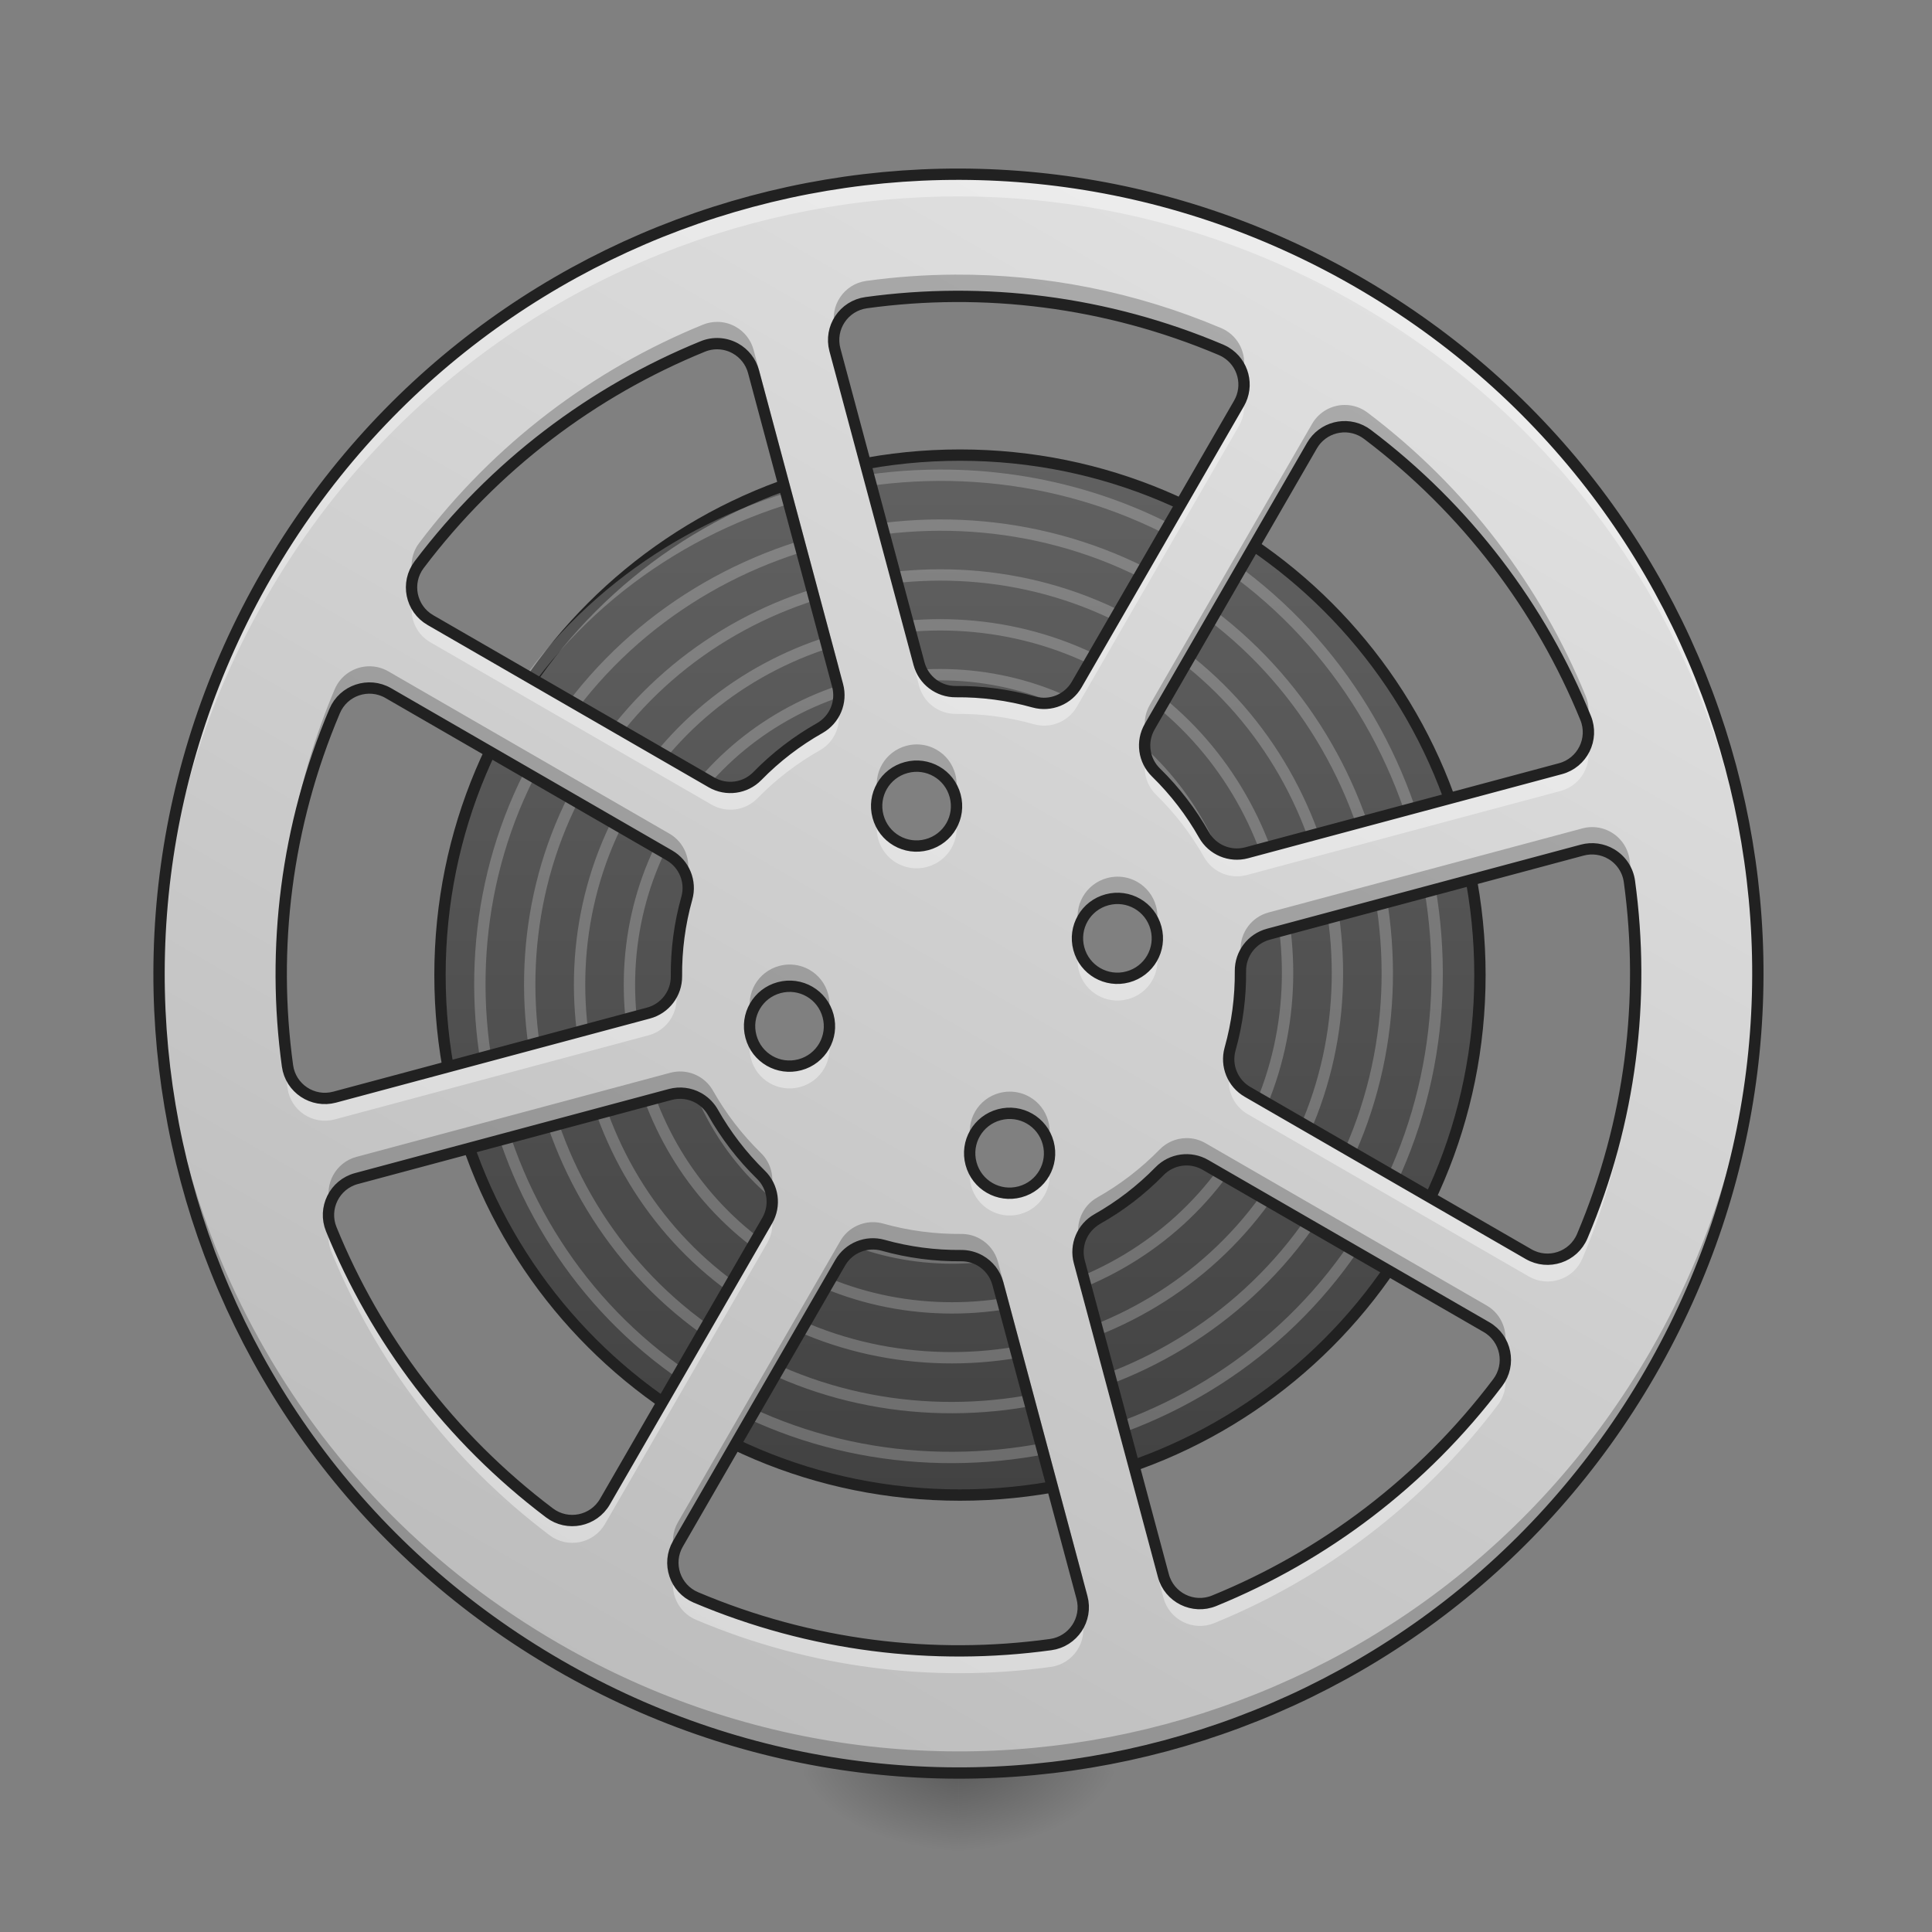 <?xml version="1.0" encoding="UTF-8"?>
<svg xmlns="http://www.w3.org/2000/svg" xmlns:xlink="http://www.w3.org/1999/xlink" width="512pt" height="512pt" viewBox="0 0 512 512" version="1.1">
<rect x="0" y="0" width="512" height="512" fill="#808080" stroke="none"/>
<defs>
<radialGradient id="radial0" gradientUnits="userSpaceOnUse" cx="450.909" cy="189.579" fx="450.909" fy="189.579" r="21.167" gradientTransform="matrix(0,-1.25,-2.25,-0,675.325,1038.694)">
<stop offset="0" style="stop-color:rgb(0%,0%,0%);stop-opacity:0.314;"/>
<stop offset="0.222" style="stop-color:rgb(0%,0%,0%);stop-opacity:0.275;"/>
<stop offset="1" style="stop-color:rgb(0%,0%,0%);stop-opacity:0;"/>
</radialGradient>
<radialGradient id="radial1" gradientUnits="userSpaceOnUse" cx="450.909" cy="189.579" fx="450.909" fy="189.579" r="21.167" gradientTransform="matrix(-0,1.25,2.25,0,-167.277,-99.271)">
<stop offset="0" style="stop-color:rgb(0%,0%,0%);stop-opacity:0.314;"/>
<stop offset="0.222" style="stop-color:rgb(0%,0%,0%);stop-opacity:0.275;"/>
<stop offset="1" style="stop-color:rgb(0%,0%,0%);stop-opacity:0;"/>
</radialGradient>
<radialGradient id="radial2" gradientUnits="userSpaceOnUse" cx="450.909" cy="189.579" fx="450.909" fy="189.579" r="21.167" gradientTransform="matrix(-0,-1.25,2.25,-0,-167.277,1038.694)">
<stop offset="0" style="stop-color:rgb(0%,0%,0%);stop-opacity:0.314;"/>
<stop offset="0.222" style="stop-color:rgb(0%,0%,0%);stop-opacity:0.275;"/>
<stop offset="1" style="stop-color:rgb(0%,0%,0%);stop-opacity:0;"/>
</radialGradient>
<radialGradient id="radial3" gradientUnits="userSpaceOnUse" cx="450.909" cy="189.579" fx="450.909" fy="189.579" r="21.167" gradientTransform="matrix(0,1.25,-2.25,0,675.325,-99.271)">
<stop offset="0" style="stop-color:rgb(0%,0%,0%);stop-opacity:0.314;"/>
<stop offset="0.222" style="stop-color:rgb(0%,0%,0%);stop-opacity:0.275;"/>
<stop offset="1" style="stop-color:rgb(0%,0%,0%);stop-opacity:0;"/>
</radialGradient>
<linearGradient id="linear0" gradientUnits="userSpaceOnUse" x1="254" y1="180.583" x2="254" y2="-94.583" gradientTransform="matrix(3.78,0,0,3.78,0,812.598)">
<stop offset="0" style="stop-color:rgb(25.882%,25.882%,25.882%);stop-opacity:1;"/>
<stop offset="1" style="stop-color:rgb(38.039%,38.039%,38.039%);stop-opacity:1;"/>
</linearGradient>
<linearGradient id="linear1" gradientUnits="userSpaceOnUse" x1="254" y1="254.667" x2="254" y2="-168.667" gradientTransform="matrix(0.866,0.5,-0.5,0.866,55.535,93.77)">
<stop offset="0" style="stop-color:rgb(74.118%,74.118%,74.118%);stop-opacity:1;"/>
<stop offset="1" style="stop-color:rgb(87.843%,87.843%,87.843%);stop-opacity:1;"/>
</linearGradient>
</defs>
<g id="surface3">
<path style=" stroke:none;fill-rule:nonzero;fill:url(#radial0);" d="M 254.023 469.711 L 296.363 469.711 L 296.363 448.543 L 254.023 448.543 Z M 254.023 469.711 "/>
<path style=" stroke:none;fill-rule:nonzero;fill:url(#radial1);" d="M 254.023 469.711 L 211.688 469.711 L 211.688 490.879 L 254.023 490.879 Z M 254.023 469.711 "/>
<path style=" stroke:none;fill-rule:nonzero;fill:url(#radial2);" d="M 254.023 469.711 L 211.688 469.711 L 211.688 448.543 L 254.023 448.543 Z M 254.023 469.711 "/>
<path style=" stroke:none;fill-rule:nonzero;fill:url(#radial3);" d="M 254.023 469.711 L 296.363 469.711 L 296.363 490.879 L 254.023 490.879 Z M 254.023 469.711 "/>
<path style="fill-rule:nonzero;fill:url(#linear0);stroke-width:11.339;stroke-linecap:round;stroke-linejoin:round;stroke:rgb(12.941%,12.941%,12.941%);stroke-opacity:1;stroke-miterlimit:4;" d="M 959.997 455.124 C 671.924 455.124 440.007 687.041 440.007 975.114 C 440.007 1263.201 671.924 1495.118 959.997 1495.118 C 1248.085 1495.118 1480.001 1263.201 1480.001 975.114 C 1480.001 687.041 1248.085 455.124 959.997 455.124 Z M 959.997 735.122 C 1092.962 735.122 1200.004 842.164 1200.004 975.114 C 1200.004 1108.078 1092.962 1215.12 959.997 1215.12 C 827.047 1215.12 720.005 1108.078 720.005 975.114 C 720.005 842.164 827.047 735.122 959.997 735.122 Z M 959.997 735.122 " transform="matrix(0.265,0,0,0.265,0,0)"/>
<path style=" stroke:none;fill-rule:evenodd;fill:rgb(98.039%,98.039%,98.039%);fill-opacity:0.235;" d="M 248.934 124.438 C 214.992 124.551 181.293 137.164 155.727 160.758 C 149.141 166.836 143.098 173.641 137.727 181.148 C 135.73 183.938 133.84 186.801 132.059 189.727 L 134.621 191.285 C 136.363 188.422 138.215 185.621 140.168 182.895 C 182.172 124.188 266.422 109.398 325.324 151.578 C 382.551 192.559 396.957 274.707 355.805 332.125 C 315.855 387.863 235.801 401.891 179.871 361.766 C 125.617 322.844 111.973 244.891 151.066 190.445 C 188.961 137.676 264.812 124.41 317.773 162.48 C 369.062 199.344 381.941 273.098 344.902 324.574 C 309.066 374.375 237.41 386.875 187.422 350.863 C 139.102 316.055 126.984 246.5 161.969 197.996 C 195.746 151.164 263.203 139.426 310.223 173.383 C 355.574 206.129 366.93 271.488 334 317.023 C 302.281 360.887 239.023 371.859 194.977 339.961 C 152.594 309.27 142 248.113 172.871 205.551 C 202.535 164.652 261.59 154.441 302.668 184.285 C 342.082 212.918 351.914 269.875 323.098 309.469 C 295.496 347.398 240.637 356.848 202.527 329.062 C 166.082 302.484 157.012 249.727 183.773 213.102 C 209.316 178.141 259.98 169.453 295.117 195.184 C 328.598 219.699 336.902 268.266 312.199 301.918 C 288.711 333.914 242.246 341.836 210.082 318.16 C 179.57 295.703 172.027 251.34 194.672 220.656 C 211 198.535 239.43 189.117 264.957 195.449 C 280.926 198.199 294.812 206.871 304.301 219.137 C 300.27 213.309 295.27 208.055 289.348 203.672 C 258.785 181.043 214.664 188.52 192.258 218.875 C 168.602 250.922 176.461 297.141 208.301 320.578 C 241.836 345.258 290.152 337.016 314.617 303.691 C 340.324 268.672 331.699 218.254 296.891 192.762 C 260.383 166.031 207.871 175.035 181.348 211.332 C 153.59 249.324 162.977 303.938 200.758 331.484 C 240.234 360.27 296.949 350.5 325.527 311.234 C 355.336 270.273 345.188 211.461 304.434 181.855 C 261.988 151.02 201.078 161.551 170.445 203.789 C 138.578 247.719 149.492 310.73 193.215 342.391 C 238.633 375.281 303.742 363.988 336.434 318.781 C 370.348 271.875 358.672 204.668 311.98 170.949 C 263.59 136.004 194.281 148.066 159.535 196.242 C 123.566 246.117 136.008 317.523 185.668 353.297 C 237.027 390.297 310.535 377.473 347.336 326.324 C 385.363 273.48 372.156 197.875 319.527 160.043 C 265.195 120.992 187.488 134.578 148.629 188.695 C 108.551 244.512 122.52 324.316 178.121 364.203 C 235.422 405.312 317.328 390.961 358.242 333.871 C 400.379 275.086 385.645 191.082 327.074 149.137 C 303.59 132.32 276.18 124.352 248.934 124.438 Z M 197.547 287.176 C 201.625 295.855 207.789 303.656 215.844 309.668 C 228.797 319.328 244.469 322.977 259.559 321.289 C 257.734 321.445 255.891 321.531 254.023 321.531 C 229.363 321.531 208.074 307.613 197.547 287.176 Z M 197.547 287.176 "/>
<path style=" stroke:none;fill-rule:nonzero;fill:url(#linear1);" d="M 359.867 74.699 C 258.305 16.062 129.336 50.617 70.699 152.18 C 12.062 253.742 46.617 382.715 148.18 441.352 C 249.742 499.988 378.715 465.43 437.352 363.867 C 495.988 262.305 461.43 133.336 359.867 74.699 Z M 324.914 93.363 C 329.531 96.164 331.105 102.176 328.375 106.906 L 285.367 181.402 C 283.082 185.359 278.406 187.266 274.004 186.031 C 267.184 184.121 260.227 183.227 253.324 183.285 C 248.762 183.324 244.754 180.277 243.574 175.875 L 221.285 92.691 C 219.727 86.879 223.621 81.016 229.586 80.195 C 260.691 75.922 293.16 79.801 323.617 92.695 C 323.902 92.82 324.184 92.953 324.461 93.102 C 324.613 93.184 324.766 93.273 324.914 93.363 Z M 361.578 114.531 C 361.863 114.703 362.141 114.891 362.406 115.094 C 388.801 135.02 408.395 161.199 420.25 190.273 C 422.52 195.848 419.391 202.152 413.578 203.711 L 330.395 226 C 325.988 227.18 321.344 225.23 319.102 221.262 C 315.699 215.25 311.449 209.676 306.383 204.723 C 303.113 201.531 302.426 196.527 304.711 192.57 L 347.719 118.074 C 350.527 113.215 356.785 111.613 361.578 114.531 Z M 427.035 226.34 C 429.664 227.891 431.438 230.559 431.855 233.586 C 436.125 264.691 432.25 297.16 419.352 327.617 C 417.008 333.148 410.348 335.383 405.141 332.379 L 330.645 289.367 C 326.688 287.082 324.785 282.406 326.016 278.008 C 327.93 271.188 328.824 264.23 328.762 257.324 C 328.723 252.766 331.77 248.754 336.176 247.574 L 419.355 225.285 C 421.953 224.59 424.723 224.969 427.035 226.34 Z M 194.922 92.328 C 197.281 93.645 199.012 95.859 199.711 98.473 L 222 181.656 C 223.18 186.059 221.23 190.703 217.262 192.949 C 211.25 196.348 205.672 200.602 200.723 205.668 C 197.531 208.938 192.527 209.625 188.57 207.34 L 114.074 164.328 C 108.867 161.324 107.473 154.438 111.094 149.641 C 131.016 123.246 157.199 103.652 186.273 91.801 C 189.086 90.652 192.27 90.848 194.922 92.328 Z M 248.227 204.449 C 250.57 205.801 252.395 208.055 253.152 210.887 C 254.672 216.551 251.332 222.332 245.668 223.848 C 240.004 225.367 234.223 222.027 232.707 216.363 C 231.188 210.699 234.527 204.918 240.191 203.402 C 243.023 202.641 245.883 203.098 248.227 204.449 Z M 301.449 239.5 C 303.793 240.852 305.617 243.102 306.375 245.934 C 307.895 251.598 304.555 257.379 298.891 258.898 C 293.227 260.414 287.445 257.078 285.93 251.414 C 284.41 245.75 287.75 239.969 293.414 238.449 C 296.246 237.691 299.105 238.145 301.449 239.5 Z M 102.906 183.672 L 177.402 226.684 C 181.359 228.969 183.266 233.645 182.031 238.043 C 180.117 244.863 179.223 251.82 179.285 258.727 C 179.324 263.285 176.277 267.293 171.875 268.477 L 88.691 290.762 C 82.879 292.32 77.016 288.426 76.195 282.465 C 71.922 251.355 75.801 218.887 88.695 188.434 C 91.039 182.898 97.699 180.668 102.906 183.672 Z M 319.477 308.711 L 393.977 351.719 C 399.18 354.727 400.578 361.609 396.957 366.406 C 377.031 392.805 350.848 412.398 321.773 424.25 C 316.199 426.52 309.895 423.391 308.336 417.578 L 286.051 334.395 C 284.871 329.992 286.816 325.348 290.785 323.102 C 296.797 319.703 302.375 315.449 307.324 310.383 C 310.52 307.113 315.52 306.426 319.477 308.711 Z M 214.547 262.785 C 216.891 264.137 218.715 266.387 219.473 269.219 C 220.992 274.883 217.652 280.664 211.988 282.184 C 206.324 283.699 200.543 280.363 199.027 274.699 C 197.508 269.035 200.848 263.254 206.512 261.734 C 209.344 260.977 212.203 261.43 214.547 262.785 Z M 272.883 296.465 C 275.223 297.816 277.051 300.066 277.809 302.898 C 279.324 308.562 275.988 314.344 270.324 315.863 C 264.66 317.379 258.879 314.043 257.359 308.379 C 255.844 302.715 259.18 296.934 264.844 295.414 C 267.676 294.656 270.539 295.109 272.883 296.465 Z M 259.688 334.031 C 262.047 335.348 263.773 337.566 264.473 340.176 L 286.762 423.359 C 288.32 429.172 284.426 435.035 278.465 435.855 C 247.355 440.129 214.887 436.25 184.434 423.352 C 178.898 421.008 176.668 414.348 179.672 409.145 L 222.684 334.648 C 224.969 330.691 229.645 328.785 234.043 330.02 C 240.863 331.93 247.82 332.824 254.727 332.762 C 256.461 332.75 258.172 333.184 259.688 334.031 Z M 185.074 290.953 C 185.227 291.035 185.375 291.125 185.52 291.215 C 186.945 292.102 188.121 293.328 188.949 294.785 C 192.348 300.797 196.602 306.375 201.668 311.324 C 204.934 314.52 205.625 319.52 203.34 323.48 L 160.328 397.977 C 157.324 403.18 150.438 404.578 145.641 400.957 C 119.246 381.031 99.652 354.852 87.801 325.773 C 85.527 320.199 88.66 313.898 94.473 312.34 L 177.652 290.051 C 180.156 289.379 182.816 289.707 185.074 290.953 Z M 185.074 290.953 "/>
<path style=" stroke:none;fill-rule:nonzero;fill:rgb(100%,100%,100%);fill-opacity:0.392;" d="M 254.492 46.152 C 181.242 45.953 110.094 83.945 70.699 152.18 C 50.844 186.566 41.68 224.098 42.176 260.973 C 42.684 226.004 51.902 190.633 70.699 158.078 C 129.336 56.516 258.305 21.957 359.867 80.594 C 427.043 119.379 464.902 188.934 465.871 260.973 C 466.949 186.852 428.875 114.539 359.867 74.699 C 326.543 55.457 290.266 46.25 254.492 46.152 Z M 221.387 93.066 C 220.852 94.797 220.777 96.695 221.285 98.59 L 243.574 181.77 C 244.754 186.176 248.762 189.223 253.324 189.184 C 260.227 189.121 267.184 190.016 274.004 191.93 C 278.406 193.164 283.082 191.258 285.367 187.301 L 328.375 112.805 C 329.828 110.289 330.062 107.418 329.27 104.855 C 329.055 105.555 328.758 106.242 328.375 106.906 L 285.367 181.402 C 283.082 185.359 278.406 187.266 274.004 186.031 C 267.184 184.121 260.227 183.227 253.324 183.285 C 248.762 183.324 244.754 180.277 243.574 175.875 Z M 109.52 158.613 C 108.184 162.93 109.906 167.82 114.074 170.227 L 188.57 213.234 C 192.527 215.52 197.531 214.832 200.723 211.566 C 205.672 206.5 211.25 202.246 217.262 198.844 C 221.23 196.602 223.18 191.957 222 187.551 L 221.898 187.176 C 221.164 189.559 219.551 191.652 217.262 192.949 C 211.25 196.348 205.672 200.602 200.723 205.668 C 197.531 208.938 192.527 209.625 188.57 207.34 L 114.074 164.328 C 111.781 163.004 110.23 160.93 109.52 158.613 Z M 420.543 197.004 C 419.566 200.152 417.051 202.777 413.578 203.711 L 330.395 226 C 325.992 227.18 321.348 225.23 319.102 221.262 C 315.699 215.25 311.449 209.676 306.383 204.723 C 305.156 203.527 304.293 202.074 303.816 200.52 C 302.727 204.043 303.66 207.961 306.383 210.621 C 311.449 215.57 315.699 221.148 319.102 227.16 C 321.348 231.129 325.992 233.074 330.395 231.895 L 413.578 209.609 C 419.102 208.125 422.199 202.355 420.543 197.004 Z M 232.762 216.551 C 232.238 218.348 232.184 220.312 232.707 222.262 C 234.223 227.926 240.004 231.262 245.668 229.746 C 251.332 228.227 254.672 222.445 253.152 216.781 C 253.137 216.719 253.117 216.656 253.098 216.594 C 252.098 220.023 249.383 222.852 245.668 223.848 C 240.07 225.348 234.355 222.102 232.762 216.551 Z M 181.961 238.305 C 180.098 245.043 179.227 251.91 179.285 258.727 C 179.324 263.285 176.277 267.293 171.875 268.477 L 88.691 290.762 C 82.879 292.32 77.016 288.426 76.195 282.465 C 75.223 275.391 74.676 268.246 74.559 261.07 C 74.406 270.227 74.957 279.352 76.195 288.363 C 77.016 294.324 82.879 298.219 88.691 296.66 L 171.875 274.371 C 176.277 273.191 179.324 269.184 179.285 264.625 C 179.223 257.719 180.117 250.762 182.031 243.941 C 182.562 242.043 182.512 240.094 181.961 238.305 Z M 285.984 251.598 C 285.457 253.398 285.406 255.359 285.93 257.309 C 287.445 262.973 293.227 266.312 298.891 264.793 C 304.555 263.277 307.895 257.496 306.375 251.832 C 306.359 251.77 306.34 251.707 306.32 251.645 C 305.32 255.07 302.605 257.902 298.891 258.898 C 293.289 260.398 287.578 257.148 285.984 251.598 Z M 433.488 260.875 C 433.117 283.332 428.512 305.984 419.352 327.617 C 417.008 333.148 410.348 335.383 405.141 332.379 L 330.645 289.367 C 328.398 288.066 326.812 285.996 326.086 283.641 C 326.062 283.73 326.039 283.816 326.016 283.902 C 324.781 288.301 326.688 292.98 330.645 295.266 L 405.141 338.273 C 410.348 341.277 417.008 339.047 419.352 333.512 C 429.316 309.984 433.891 285.254 433.488 260.875 Z M 199.082 274.883 C 198.559 276.684 198.504 278.645 199.027 280.594 C 200.543 286.258 206.328 289.598 211.992 288.078 C 217.652 286.562 220.992 280.781 219.473 275.117 C 219.457 275.055 219.438 274.992 219.418 274.93 C 218.418 278.355 215.707 281.188 211.992 282.184 C 206.391 283.684 200.676 280.434 199.082 274.883 Z M 257.418 308.562 C 256.891 310.363 256.84 312.324 257.359 314.273 C 258.879 319.938 264.66 323.277 270.324 321.758 C 275.988 320.242 279.324 314.461 277.809 308.797 C 277.793 308.73 277.77 308.672 277.754 308.609 C 276.754 312.035 274.039 314.867 270.324 315.863 C 264.723 317.363 259.012 314.113 257.418 308.562 Z M 204.234 321.426 C 204.016 322.129 203.719 322.82 203.34 323.48 L 160.328 397.977 C 157.324 403.18 150.438 404.578 145.641 400.957 C 119.246 381.031 99.652 354.852 87.801 325.773 C 87.688 325.5 87.594 325.223 87.504 324.945 C 86.848 327.066 86.887 329.426 87.801 331.672 C 99.652 360.746 119.246 386.93 145.641 406.852 C 150.438 410.473 157.324 409.078 160.328 403.871 L 203.34 329.375 C 204.766 326.902 205.035 324.02 204.234 321.426 Z M 286.148 334.773 C 285.613 336.523 285.551 338.43 286.051 340.293 L 308.336 423.473 C 309.895 429.289 316.199 432.418 321.773 430.148 C 350.848 418.293 377.031 398.699 396.957 372.305 C 398.984 369.617 399.438 366.281 398.531 363.332 C 398.199 364.41 397.68 365.449 396.957 366.406 C 377.031 392.801 350.848 412.398 321.773 424.25 C 316.199 426.52 309.895 423.391 308.336 417.578 Z M 178.777 417.082 C 177.289 421.867 179.602 427.203 184.434 429.25 C 214.887 442.145 247.355 446.023 278.465 441.75 C 284.426 440.93 288.32 435.07 286.762 429.254 L 286.664 428.879 C 285.559 432.457 282.484 435.301 278.465 435.855 C 247.355 440.129 214.887 436.25 184.434 423.352 C 181.582 422.145 179.609 419.789 178.777 417.082 Z M 178.777 417.082 "/>
<path style=" stroke:none;fill-rule:nonzero;fill:rgb(0%,0%,0%);fill-opacity:0.235;" d="M 253.117 72.777 C 245.223 72.812 237.359 73.371 229.586 74.438 C 223.621 75.258 219.727 81.121 221.285 86.934 L 221.367 87.234 C 222.449 83.629 225.539 80.75 229.586 80.195 C 260.691 75.922 293.16 79.801 323.617 92.695 C 323.902 92.82 324.184 92.953 324.461 93.102 C 324.613 93.184 324.766 93.273 324.914 93.363 C 327.102 94.691 328.605 96.738 329.293 99.031 C 330.586 94.746 328.863 90.004 324.914 87.605 C 324.766 87.516 324.613 87.43 324.461 87.344 C 324.184 87.195 323.902 87.062 323.617 86.941 C 300.773 77.27 276.801 72.668 253.117 72.777 Z M 190.102 85.305 C 188.805 85.297 187.504 85.543 186.273 86.043 C 157.199 97.898 131.02 117.492 111.094 143.887 C 109.082 146.551 108.621 149.855 109.496 152.785 C 109.828 151.684 110.355 150.621 111.094 149.641 C 131.02 123.246 157.199 103.652 186.273 91.801 C 189.086 90.652 192.27 90.848 194.922 92.328 C 197.285 93.645 199.012 95.859 199.711 98.473 L 221.918 181.352 C 222.438 179.621 222.492 177.738 222 175.898 L 199.711 92.715 C 199.012 90.105 197.285 87.887 194.922 86.57 C 193.43 85.738 191.77 85.312 190.102 85.305 Z M 356.316 107.316 C 352.891 107.344 349.562 109.129 347.719 112.316 L 304.711 186.812 C 303.293 189.266 303.02 192.117 303.793 194.691 C 304.012 193.965 304.316 193.25 304.711 192.57 L 347.719 118.074 C 350.527 113.215 356.785 111.613 361.578 114.531 C 361.863 114.703 362.141 114.891 362.406 115.094 C 388.801 135.02 408.395 161.199 420.25 190.273 C 420.371 190.574 420.473 190.871 420.562 191.172 C 421.199 189.07 421.152 186.738 420.25 184.52 C 408.395 155.441 388.801 129.262 362.406 109.336 C 362.141 109.137 361.863 108.949 361.578 108.773 C 359.93 107.773 358.109 107.301 356.316 107.316 Z M 97.777 176.574 C 93.961 176.629 90.309 178.871 88.695 182.676 C 78.746 206.176 74.168 230.879 74.559 255.227 C 74.922 232.754 79.527 210.082 88.695 188.434 C 91.039 182.898 97.699 180.668 102.906 183.672 L 177.402 226.684 C 179.672 227.992 181.266 230.094 181.98 232.477 C 182 232.414 182.016 232.352 182.031 232.289 C 183.266 227.887 181.359 223.211 177.402 220.926 L 102.906 177.914 C 101.277 176.977 99.512 176.551 97.777 176.574 Z M 242.836 197.277 C 241.965 197.289 241.074 197.406 240.191 197.645 C 234.527 199.164 231.188 204.945 232.707 210.609 C 232.719 210.648 232.73 210.688 232.742 210.727 C 233.723 207.266 236.449 204.402 240.191 203.402 C 243.023 202.641 245.883 203.098 248.227 204.449 C 250.535 205.785 252.34 207.988 253.117 210.766 C 253.625 208.988 253.668 207.051 253.152 205.129 C 252.395 202.297 250.57 200.047 248.227 198.695 C 246.617 197.762 244.762 197.258 242.836 197.277 Z M 421.824 219.191 C 420.996 219.199 420.168 219.312 419.355 219.531 L 336.176 241.816 C 331.77 243 328.723 247.008 328.762 251.566 C 328.824 258.473 327.93 265.43 326.016 272.25 C 325.492 274.125 325.539 276.051 326.066 277.816 C 327.945 271.059 328.824 264.164 328.762 257.324 C 328.723 252.766 331.77 248.754 336.176 247.574 L 419.355 225.285 C 421.953 224.59 424.723 224.969 427.035 226.34 C 429.664 227.891 431.438 230.559 431.855 233.586 C 432.828 240.688 433.375 247.859 433.492 255.066 C 433.637 245.926 433.09 236.82 431.855 227.828 C 431.438 224.805 429.664 222.137 427.035 220.582 C 425.445 219.641 423.641 219.168 421.824 219.191 Z M 296.059 232.328 C 295.184 232.336 294.297 232.457 293.414 232.691 C 287.75 234.211 284.41 239.992 285.93 245.656 C 285.938 245.695 285.953 245.734 285.965 245.777 C 286.945 242.316 289.672 239.453 293.414 238.449 C 296.242 237.691 299.105 238.145 301.449 239.5 C 303.758 240.832 305.562 243.039 306.34 245.816 C 306.844 244.035 306.891 242.102 306.375 240.18 C 305.617 237.348 303.793 235.094 301.449 233.742 C 299.84 232.812 297.98 232.305 296.059 232.328 Z M 465.875 255.129 C 465.383 290.125 456.164 325.527 437.352 358.113 C 378.715 459.676 249.742 494.23 148.18 435.594 C 80.988 396.801 43.129 327.223 42.176 255.164 C 41.133 329.258 79.203 401.523 148.18 441.352 C 249.742 499.988 378.715 465.43 437.352 363.867 C 457.195 329.496 466.363 291.988 465.875 255.129 Z M 209.156 255.613 C 208.285 255.621 207.395 255.742 206.512 255.98 C 200.848 257.496 197.508 263.277 199.027 268.941 C 199.039 268.98 199.051 269.02 199.062 269.062 C 200.043 265.602 202.77 262.738 206.512 261.734 C 209.344 260.977 212.203 261.43 214.547 262.785 C 216.855 264.117 218.66 266.324 219.438 269.102 C 219.945 267.32 219.988 265.387 219.473 263.461 C 218.715 260.629 216.891 258.379 214.547 257.027 C 212.938 256.098 211.082 255.59 209.156 255.613 Z M 180.031 283.953 C 179.234 283.973 178.438 284.082 177.652 284.293 L 94.473 306.582 C 88.969 308.059 85.871 313.785 87.484 319.121 C 88.445 315.938 90.973 313.277 94.473 312.34 L 177.652 290.051 C 180.156 289.379 182.816 289.707 185.074 290.953 C 185.227 291.035 185.375 291.125 185.52 291.215 C 186.945 292.102 188.121 293.328 188.949 294.785 C 192.348 300.797 196.602 306.375 201.668 311.324 C 202.91 312.539 203.777 314.02 204.254 315.598 C 205.309 312.094 204.371 308.211 201.668 305.57 C 196.602 300.617 192.348 295.043 188.949 289.031 C 188.121 287.57 186.945 286.344 185.52 285.457 C 185.375 285.367 185.227 285.281 185.074 285.199 C 183.523 284.34 181.781 283.918 180.031 283.953 Z M 267.492 289.293 C 266.617 289.301 265.73 289.422 264.844 289.656 C 259.18 291.176 255.844 296.957 257.359 302.621 C 257.371 302.66 257.387 302.699 257.395 302.742 C 258.379 299.281 261.105 296.418 264.844 295.414 C 267.676 294.656 270.539 295.109 272.883 296.465 C 275.191 297.797 276.996 300.004 277.773 302.777 C 278.277 301 278.324 299.062 277.809 297.141 C 277.051 294.309 275.223 292.059 272.883 290.707 C 271.27 289.777 269.414 289.27 267.492 289.293 Z M 314.328 301.613 C 311.754 301.652 309.219 302.684 307.324 304.625 C 302.375 309.691 296.797 313.945 290.785 317.344 C 286.816 319.59 284.871 324.234 286.051 328.641 L 286.129 328.941 C 286.852 326.527 288.477 324.406 290.785 323.102 C 296.797 319.699 302.375 315.449 307.324 310.383 C 310.52 307.113 315.52 306.426 319.477 308.711 L 393.977 351.719 C 396.289 353.059 397.848 355.16 398.551 357.508 C 399.848 353.207 398.117 348.355 393.977 345.965 L 319.477 302.953 C 317.871 302.027 316.09 301.586 314.328 301.613 Z M 231.145 323.891 C 227.711 323.961 224.465 325.797 222.68 328.891 L 179.672 403.387 C 178.227 405.887 177.996 408.723 178.758 411.258 C 178.973 410.535 179.277 409.828 179.672 409.145 L 222.68 334.648 C 224.965 330.688 229.645 328.785 234.043 330.016 C 240.863 331.93 247.82 332.824 254.727 332.762 C 256.461 332.746 258.172 333.184 259.688 334.031 C 262.047 335.348 263.773 337.562 264.473 340.176 L 286.684 423.059 C 287.199 421.348 287.266 419.473 286.762 417.602 L 264.473 334.418 C 263.773 331.809 262.047 329.59 259.688 328.273 C 258.172 327.43 256.461 326.992 254.727 327.008 C 247.82 327.066 240.863 326.172 234.043 324.262 C 233.082 323.992 232.105 323.871 231.145 323.891 Z M 231.145 323.891 "/>
<path style="fill:none;stroke-width:3;stroke-linecap:round;stroke-linejoin:round;stroke:rgb(12.941%,12.941%,12.941%);stroke-opacity:1;stroke-miterlimit:4;" d="M 359.833 -140.308 C 258.28 -198.939 129.324 -164.388 70.692 -62.835 C 12.061 38.718 46.613 167.678 148.166 226.309 C 249.718 284.941 378.679 250.385 437.31 148.832 C 495.941 47.28 461.386 -81.677 359.833 -140.308 Z M 324.883 -121.646 C 329.5 -118.845 331.074 -112.834 328.344 -108.104 L 285.34 -33.615 C 283.055 -29.658 278.38 -27.752 273.978 -28.987 C 267.158 -30.896 260.202 -31.791 253.3 -31.732 C 248.738 -31.693 244.731 -34.74 243.551 -39.142 L 221.264 -122.317 C 219.706 -128.129 223.6 -133.992 229.564 -134.812 C 260.667 -139.085 293.132 -135.207 323.586 -122.314 C 323.871 -122.189 324.153 -122.056 324.43 -121.907 C 324.582 -121.825 324.735 -121.735 324.883 -121.646 Z M 361.544 -100.48 C 361.829 -100.308 362.106 -100.12 362.372 -99.917 C 388.764 -79.993 408.356 -53.816 420.21 -24.745 C 422.479 -19.171 419.351 -12.867 413.539 -11.309 L 330.363 10.978 C 325.957 12.158 321.313 10.209 319.071 6.241 C 315.669 0.229 311.419 -5.344 306.354 -10.297 C 303.084 -13.488 302.397 -18.491 304.682 -22.448 L 347.686 -96.937 C 350.494 -101.796 356.751 -103.397 361.544 -100.48 Z M 426.994 11.318 C 429.623 12.869 431.396 15.537 431.814 18.564 C 436.083 49.666 432.209 82.132 419.312 112.586 C 416.968 118.117 410.308 120.351 405.102 117.347 L 330.613 74.34 C 326.656 72.055 324.754 67.379 325.984 62.981 C 327.898 56.162 328.793 49.205 328.73 42.3 C 328.691 37.741 331.738 33.73 336.144 32.551 L 419.315 10.264 C 421.913 9.568 424.682 9.947 426.994 11.318 Z M 194.903 -122.681 C 197.262 -121.364 198.993 -119.15 199.692 -116.537 L 221.979 -33.361 C 223.158 -28.959 221.209 -24.315 217.241 -22.069 C 211.23 -18.671 205.652 -14.418 200.703 -9.352 C 197.512 -6.082 192.509 -5.395 188.552 -7.68 L 114.063 -50.688 C 108.857 -53.691 107.462 -60.577 111.083 -65.374 C 131.003 -91.766 157.184 -111.358 186.256 -123.208 C 189.068 -124.356 192.251 -124.161 194.903 -122.681 Z M 248.203 -10.57 C 250.546 -9.219 252.37 -6.965 253.128 -4.133 C 254.648 1.53 251.308 7.311 245.645 8.826 C 239.981 10.346 234.2 7.006 232.685 1.343 C 231.165 -4.321 234.505 -10.102 240.168 -11.617 C 243 -12.379 245.859 -11.922 248.203 -10.57 Z M 301.42 24.477 C 303.764 25.829 305.588 28.078 306.346 30.91 C 307.865 36.574 304.526 42.354 298.862 43.874 C 293.199 45.389 287.418 42.054 285.902 36.39 C 284.383 30.727 287.723 24.946 293.386 23.426 C 296.218 22.669 299.077 23.122 301.42 24.477 Z M 102.896 -31.346 L 177.385 11.662 C 181.342 13.947 183.248 18.622 182.014 23.02 C 180.1 29.84 179.206 36.796 179.268 43.702 C 179.307 48.26 176.261 52.267 171.859 53.451 L 88.683 75.734 C 82.871 77.292 77.008 73.398 76.188 67.438 C 71.915 36.331 75.794 3.866 88.687 -26.584 C 91.03 -32.119 97.69 -34.349 102.896 -31.346 Z M 319.446 93.681 L 393.939 136.685 C 399.142 139.693 400.54 146.575 396.919 151.371 C 376.995 177.767 350.814 197.359 321.743 209.209 C 316.169 211.479 309.865 208.35 308.306 202.538 L 286.023 119.363 C 284.844 114.961 286.789 110.317 290.757 108.071 C 296.769 104.673 302.346 100.419 307.295 95.353 C 310.49 92.084 315.489 91.397 319.446 93.681 Z M 214.526 47.76 C 216.87 49.111 218.694 51.361 219.452 54.193 C 220.971 59.857 217.632 65.637 211.968 67.157 C 206.305 68.672 200.524 65.337 199.008 59.673 C 197.489 54.009 200.828 48.229 206.492 46.709 C 209.324 45.952 212.183 46.405 214.526 47.76 Z M 272.857 81.437 C 275.196 82.788 277.024 85.038 277.782 87.87 C 279.298 93.533 275.962 99.314 270.298 100.833 C 264.635 102.349 258.854 99.013 257.335 93.349 C 255.819 87.686 259.155 81.905 264.818 80.386 C 267.65 79.628 270.513 80.081 272.857 81.437 Z M 259.663 118.999 C 262.022 120.316 263.748 122.534 264.447 125.143 L 286.734 208.319 C 288.293 214.131 284.399 219.994 278.438 220.814 C 247.332 225.087 214.866 221.208 184.416 208.311 C 178.881 205.968 176.651 199.308 179.655 194.105 L 222.662 119.616 C 224.947 115.66 229.623 113.754 234.021 114.988 C 240.84 116.898 247.797 117.792 254.702 117.73 C 256.436 117.718 258.147 118.152 259.663 118.999 Z M 185.057 75.925 C 185.209 76.007 185.357 76.097 185.502 76.187 C 186.927 77.074 188.103 78.3 188.931 79.757 C 192.329 85.768 196.583 91.346 201.649 96.294 C 204.914 99.489 205.605 104.489 203.32 108.45 L 160.313 182.939 C 157.309 188.141 150.423 189.539 145.627 185.919 C 119.235 165.995 99.643 139.818 87.792 110.742 C 85.519 105.169 88.652 98.868 94.464 97.31 L 177.635 75.023 C 180.139 74.351 182.799 74.679 185.057 75.925 Z M 185.057 75.925 " transform="matrix(1,0,0,1,0,215.021)"/>
</g>
</svg>
